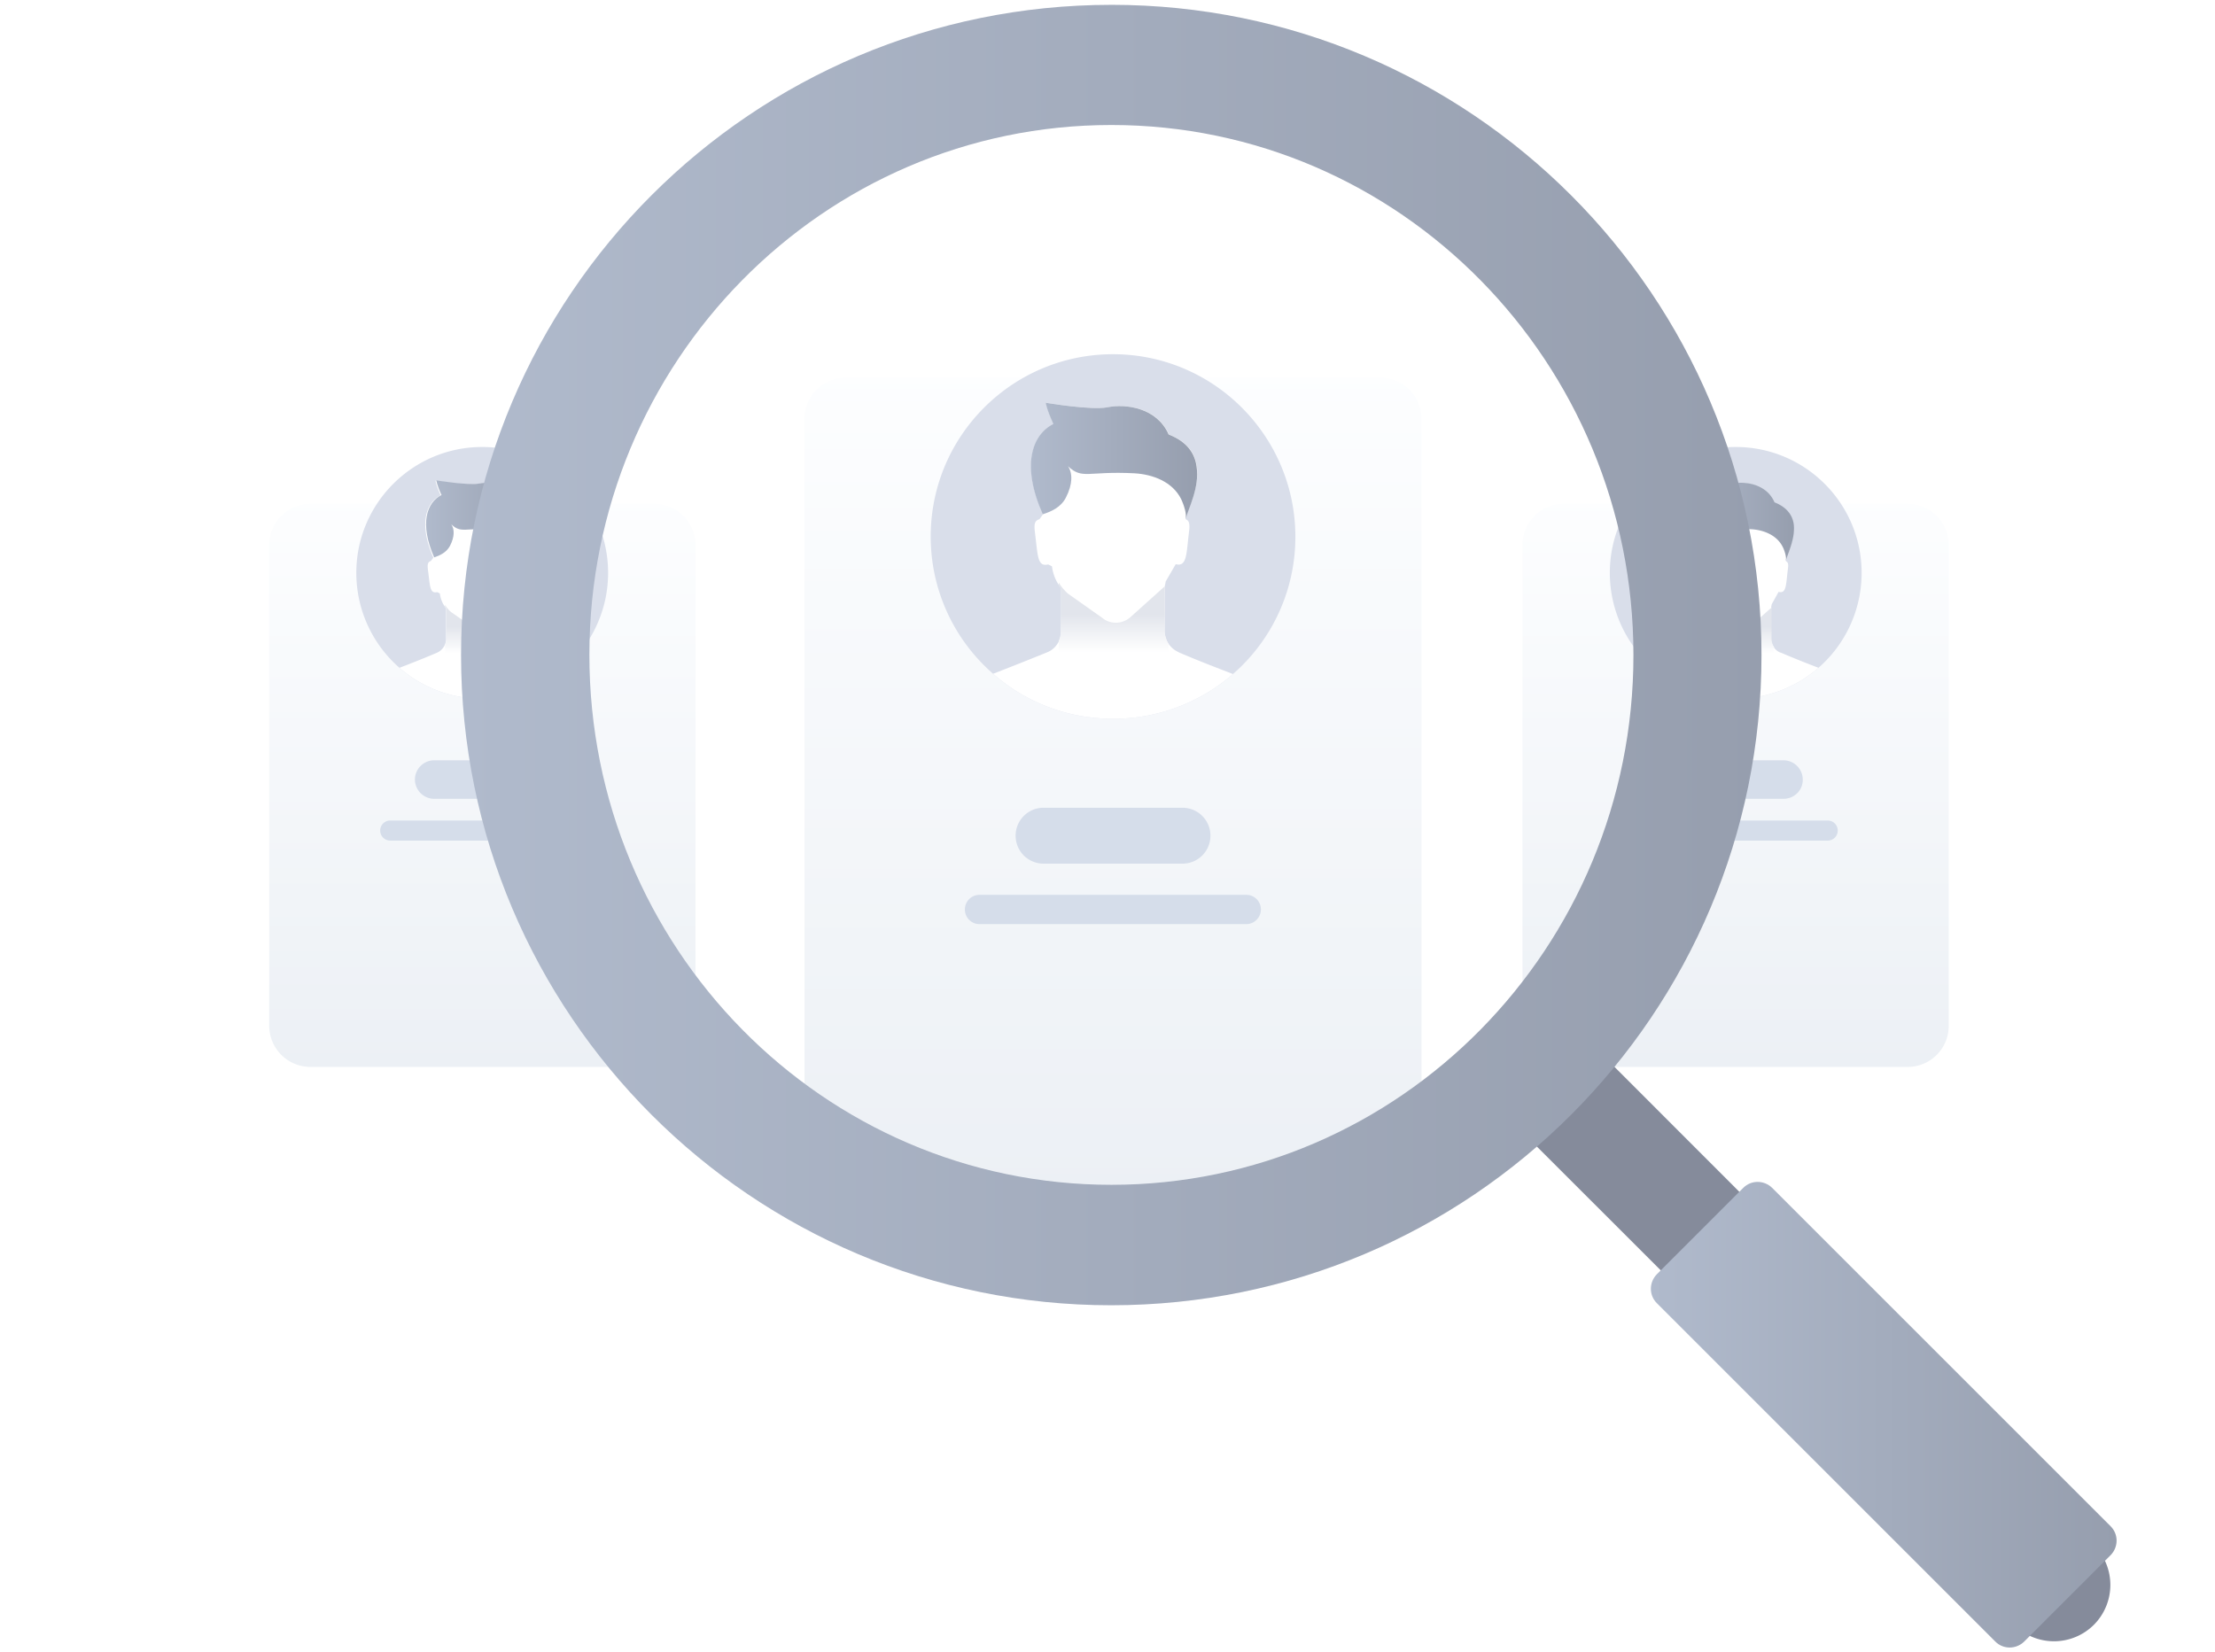 <svg width="185" height="138" viewBox="0 0 185 138" fill="none" xmlns="http://www.w3.org/2000/svg"><g filter="url(#filter0_d_30_1923)"><path d="M115.284 88.67H70.641a3.443 3.443 0 01-3.445-3.445v-61.23a3.443 3.443 0 013.445-3.445h44.643a3.443 3.443 0 013.444 3.444v61.231a3.443 3.443 0 01-3.444 3.445z" fill="url(#paint0_linear_30_1923)"/></g><path d="M98.764 72.15H87.16a2.33 2.33 0 01-2.334-2.334 2.33 2.33 0 012.334-2.335h11.603a2.331 2.331 0 012.334 2.335 2.331 2.331 0 01-2.334 2.334zm5.325 5.053H81.813c-.68 0-1.224-.544-1.224-1.224 0-.68.544-1.223 1.224-1.223h22.276c.68 0 1.224.544 1.224 1.224 0 .657-.544 1.223-1.224 1.223z" fill="#D5DDEA"/><path d="M108.191 44.843a15.17 15.17 0 01-5.212 11.466 15.188 15.188 0 01-10.017 3.74c-3.83 0-7.342-1.405-10.016-3.762a15.17 15.17 0 01-5.212-11.467c0-8.407 6.821-15.228 15.228-15.228 8.408 0 15.229 6.843 15.229 15.25z" fill="#D9DEEA"/><path d="M102.979 56.31a15.188 15.188 0 01-10.017 3.739c-3.83 0-7.342-1.405-10.016-3.762 1.11-.43 2.56-.997 4.51-1.79.453-.182.793-.522.997-.952.113-.25.158-.499.158-.77v-3.65c-.068-.067-.113-.158-.158-.226a3.65 3.65 0 01-.59-1.586l-.317-.159c-.929.227-.86-.77-1.11-2.696-.09-.794.022-.952.385-1.088l.295-.408c-1.813-4.08-.907-6.64.883-7.546-.589-1.292-.634-1.768-.634-1.768s3.807.635 5.099.385c1.654-.34 4.215.068 5.166 2.267 1.587.611 2.199 1.631 2.335 2.696.136.997-.159 2.085-.454 2.923a1.102 1.102 0 01-.068.16c0 .022-.022.044-.022.067-.046.113-.068.204-.114.295-.022.045-.022.09-.045.136-.022.09-.068.181-.09.249 0 .023 0 .023-.023.045l-.068.204c-.023.09-.046.159-.068.227.022.023.022.068.045.09.25.114.34.34.25 1.043-.227 1.835-.16 2.946-1.111 2.697l-.838 1.45c-.023.159-.046.25-.068.34-.023.272-.023.816-.023 3.807 0 .363.113.703.294.997.204.317.5.59.862.748 0 0 .022 0 .022.023 1.972.838 3.422 1.382 4.533 1.813z" fill="#fff"/><path d="M99.035 43.325c.069-.454-.135-1.043-.294-1.428-.023-.068-.068-.136-.09-.204-.726-1.45-2.358-2.062-3.898-2.153-3.944-.204-4.329.544-5.552-.59.385.567.407 1.496-.182 2.63-.408.793-1.2 1.155-1.926 1.382-1.813-4.08-.907-6.64.884-7.546-.59-1.292-.635-1.768-.635-1.768s3.807.635 5.1.385c1.653-.34 4.214.068 5.166 2.267 1.586.611 2.198 1.631 2.334 2.696.272 1.7-.725 3.58-.906 4.328z" fill="url(#paint1_linear_30_1923)"/><path d="M97.585 53.771v.703H88.43v-.93c.113-.248.159-.498.159-.77v-3.648c-.068-.068-.114-.159-.16-.227v-.227c.205.34.454.635.749.907l2.855 2.017c.657.566 1.632.566 2.312.023l2.674-2.403c.09-.068.18-.158.271-.249-.022.272-.022.816-.022 3.807.045.363.136.703.317.997z" fill="url(#paint2_linear_30_1923)"/><g filter="url(#filter1_d_30_1923)"><path d="M54.642 78.132H25.93a3.443 3.443 0 01-3.445-3.444V34.532a3.443 3.443 0 013.445-3.445h28.712a3.443 3.443 0 013.444 3.445V74.71a3.424 3.424 0 01-3.444 3.422z" fill="url(#paint3_linear_30_1923)"/></g><path d="M44.286 66.734h-8.023a1.615 1.615 0 01-1.608-1.61c0-.883.725-1.608 1.608-1.608h8.023c.883 0 1.609.725 1.609 1.609s-.726 1.609-1.61 1.609zm3.694 3.49H32.592a.837.837 0 01-.838-.839c0-.476.385-.838.838-.838H47.98c.475 0 .838.385.838.838a.851.851 0 01-.838.839z" fill="#D5DDEA"/><path d="M50.79 47.857a10.52 10.52 0 01-3.604 7.931 10.5 10.5 0 01-6.911 2.584c-2.652 0-5.077-.975-6.912-2.584a10.52 10.52 0 01-3.603-7.931c0-5.802 4.713-10.515 10.515-10.515 5.8 0 10.514 4.713 10.514 10.515z" fill="#D9DEEA"/><path d="M47.186 55.789a10.5 10.5 0 01-6.911 2.583c-2.652 0-5.077-.974-6.912-2.583.77-.295 1.767-.68 3.104-1.247a1.282 1.282 0 00.794-1.2v-2.516a.688.688 0 01-.114-.159 2.36 2.36 0 01-.408-1.087l-.226-.114c-.635.159-.59-.544-.77-1.858-.069-.544.022-.657.248-.748l.205-.272c-1.247-2.832-.612-4.6.611-5.212-.408-.884-.43-1.223-.43-1.223s2.628.43 3.535.272c1.156-.227 2.9.045 3.558 1.563 1.087.43 1.518 1.133 1.609 1.858.09.703-.114 1.428-.295 2.017-.023.045-.023.068-.045.114 0 .022-.023.022-.023.045l-.068.204c-.023.022-.023.068-.045.09-.023.068-.046.114-.068.182v.022a.321.321 0 00-.045.136c-.023.068-.046.114-.046.159.023.023.023.045.023.068.181.09.227.227.159.703-.16 1.269-.114 2.039-.771 1.858l-.566 1.02c-.023.113-.046.158-.046.249-.023.181-.023.566-.023 2.629 0 .249.069.475.205.68.135.226.34.407.589.498h.022c1.405.59 2.402.974 3.15 1.269z" fill="#fff"/><path d="M44.49 46.814c.045-.317-.091-.702-.204-.997l-.068-.136c-.499-.997-1.632-1.427-2.697-1.473-2.72-.136-2.991.386-3.83-.408.272.408.295 1.02-.113 1.813-.295.544-.839.793-1.315.952-1.246-2.833-.611-4.6.612-5.212-.407-.884-.43-1.224-.43-1.224s2.629.43 3.535.272c1.156-.227 2.9.045 3.558 1.564 1.088.43 1.518 1.133 1.609 1.858.136 1.178-.544 2.47-.657 2.991z" fill="url(#paint4_linear_30_1923)"/><path d="M43.492 54.043v.499H37.17v-.657a1.37 1.37 0 00.113-.544v-2.516a.69.69 0 01-.113-.158v-.136c.136.226.317.453.521.612l1.972 1.382a1.264 1.264 0 001.609.023l1.858-1.655a.691.691 0 00.181-.18c-.023.18-.023.566-.023 2.628 0 .25.069.498.205.702z" fill="url(#paint5_linear_30_1923)"/><g filter="url(#filter2_d_30_1923)"><path d="M159.315 78.132h-28.712a3.443 3.443 0 01-3.445-3.444V34.532a3.443 3.443 0 013.445-3.445h28.712a3.443 3.443 0 013.444 3.445V74.71a3.424 3.424 0 01-3.444 3.422z" fill="url(#paint6_linear_30_1923)"/></g><path d="M148.959 66.734h-8.023a1.615 1.615 0 01-1.608-1.61c0-.883.725-1.608 1.608-1.608h8.023c.883 0 1.609.725 1.609 1.609.022.884-.703 1.609-1.609 1.609zm3.693 3.49h-15.387a.836.836 0 01-.838-.839c0-.476.385-.838.838-.838h15.387c.476 0 .839.385.839.838a.837.837 0 01-.839.839z" fill="#D5DDEA"/><path d="M155.485 47.857a10.52 10.52 0 01-3.603 7.931 10.499 10.499 0 01-6.912 2.584c-2.651 0-5.076-.975-6.912-2.584a10.52 10.52 0 01-3.603-7.931c0-5.802 4.714-10.515 10.515-10.515 5.802 0 10.515 4.713 10.515 10.515z" fill="#D9DEEA"/><path d="M151.882 55.789a10.499 10.499 0 01-6.912 2.583c-2.651 0-5.076-.974-6.912-2.583.771-.295 1.768-.68 3.105-1.247.317-.136.544-.362.68-.657.068-.158.113-.34.113-.543v-2.516a.707.707 0 01-.113-.159 2.352 2.352 0 01-.408-1.087l-.227-.114c-.634.159-.589-.544-.77-1.858-.068-.544.023-.657.249-.748l.204-.272c-1.246-2.832-.612-4.6.612-5.212-.408-.884-.431-1.223-.431-1.223s2.629.43 3.536.272c1.155-.227 2.9.045 3.557 1.563 1.088.43 1.519 1.133 1.609 1.858.091.703-.113 1.428-.294 2.017-.023.045-.023.068-.046.114 0 .022-.022.022-.022.045l-.068.204c-.023.022-.023.068-.045.09-.023.068-.046.114-.068.182v.022c-.023.046-.046.091-.046.136-.022.068-.045.114-.045.159.023.023.023.045.023.068.181.09.226.227.158.703-.158 1.269-.113 2.039-.77 1.858l-.567 1.02c-.022.113-.045.158-.045.249-.023.181-.023.566-.023 2.629 0 .249.068.475.204.68.136.226.34.407.589.498h.023c1.382.59 2.379.974 3.15 1.269z" fill="#fff"/><path d="M149.163 46.814c.045-.317-.091-.702-.204-.997a8.608 8.608 0 01-.068-.136c-.499-.997-1.632-1.427-2.697-1.473-2.719-.136-2.991.386-3.83-.408.272.408.295 1.02-.113 1.813-.295.544-.839.793-1.315.952-1.246-2.833-.611-4.6.612-5.212-.408-.884-.43-1.224-.43-1.224s2.628.43 3.535.272c1.156-.227 2.901.045 3.558 1.564 1.088.43 1.518 1.133 1.609 1.858.136 1.178-.521 2.47-.657 2.991z" fill="url(#paint7_linear_30_1923)"/><path d="M148.165 54.043v.499h-6.322v-.657a1.37 1.37 0 00.113-.544v-2.516a.708.708 0 01-.113-.158v-.136c.136.226.317.453.521.612l1.972 1.382a1.264 1.264 0 001.609.023l1.858-1.655a.684.684 0 00.181-.18c-.023.18-.023.566-.023 2.628 0 .25.068.498.204.702z" fill="url(#paint8_linear_30_1923)"/><path d="M153.944 121.348l-28.667-28.644 6.572-6.572 28.644 28.667-6.549 6.549z" fill="#858B9B"/><path d="M168.221 135.738l-21.982-21.982a4.72 4.72 0 010-6.662 4.719 4.719 0 016.663 0l21.981 21.981a4.719 4.719 0 010 6.663 4.72 4.72 0 01-6.662 0z" fill="#858B9B"/><path d="M166.657 137.143l-28.281-28.282c-.657-.657-.657-1.722 0-2.402l7.229-7.229c.657-.657 1.722-.657 2.402 0l28.281 28.282c.657.657.657 1.722 0 2.402l-7.229 7.229c-.68.657-1.745.657-2.402 0z" fill="url(#paint9_linear_30_1923)"/><path d="M92.826.404c-30.003 0-54.319 24.316-54.319 54.32 0 29.98 24.316 54.319 54.297 54.319 30.003 0 54.319-24.316 54.319-54.32 0-30.003-24.316-54.32-54.297-54.32zm0 98.577c-24.089 0-43.6-19.829-43.6-44.28 0-24.452 19.511-44.258 43.6-44.258 24.089 0 43.601 19.828 43.601 44.28s-19.534 44.258-43.6 44.258z" fill="url(#paint10_linear_30_1923)"/><defs><linearGradient id="paint0_linear_30_1923" x1="92.945" y1="18.974" x2="92.945" y2="89.404" gradientUnits="userSpaceOnUse"><stop stop-color="#FDFEFF"/><stop offset=".996" stop-color="#ECF0F5"/></linearGradient><linearGradient id="paint1_linear_30_1923" x1="86.097" y1="38.487" x2="99.991" y2="38.487" gradientUnits="userSpaceOnUse"><stop stop-color="#B0BACC"/><stop offset="1" stop-color="#969EAE"/></linearGradient><linearGradient id="paint2_linear_30_1923" x1="93.01" y1="54.509" x2="93.01" y2="51.313" gradientUnits="userSpaceOnUse"><stop stop-color="#fff"/><stop offset="1" stop-color="#E2E5EC"/></linearGradient><linearGradient id="paint3_linear_30_1923" x1="40.274" y1="29.999" x2="40.274" y2="78.639" gradientUnits="userSpaceOnUse"><stop stop-color="#FDFEFF"/><stop offset=".996" stop-color="#ECF0F5"/></linearGradient><linearGradient id="paint4_linear_30_1923" x1="35.582" y1="43.472" x2="45.166" y2="43.472" gradientUnits="userSpaceOnUse"><stop stop-color="#B0BACC"/><stop offset="1" stop-color="#969EAE"/></linearGradient><linearGradient id="paint5_linear_30_1923" x1="40.333" y1="54.566" x2="40.333" y2="52.357" gradientUnits="userSpaceOnUse"><stop stop-color="#fff"/><stop offset="1" stop-color="#E2E5EC"/></linearGradient><linearGradient id="paint6_linear_30_1923" x1="144.947" y1="29.999" x2="144.947" y2="78.639" gradientUnits="userSpaceOnUse"><stop stop-color="#FDFEFF"/><stop offset=".996" stop-color="#ECF0F5"/></linearGradient><linearGradient id="paint7_linear_30_1923" x1="140.255" y1="43.472" x2="149.84" y2="43.472" gradientUnits="userSpaceOnUse"><stop stop-color="#B0BACC"/><stop offset="1" stop-color="#969EAE"/></linearGradient><linearGradient id="paint8_linear_30_1923" x1="145.006" y1="54.566" x2="145.006" y2="52.357" gradientUnits="userSpaceOnUse"><stop stop-color="#fff"/><stop offset="1" stop-color="#E2E5EC"/></linearGradient><linearGradient id="paint9_linear_30_1923" x1="137.865" y1="118.191" x2="176.788" y2="118.191" gradientUnits="userSpaceOnUse"><stop stop-color="#B0BACC"/><stop offset="1" stop-color="#969EAE"/></linearGradient><linearGradient id="paint10_linear_30_1923" x1="38.457" y1="54.735" x2="147.143" y2="54.735" gradientUnits="userSpaceOnUse"><stop stop-color="#B0BACC"/><stop offset="1" stop-color="#969EAE"/></linearGradient><filter id="filter0_d_30_1923" x="45.196" y="9.55" width="95.532" height="112.12" filterUnits="userSpaceOnUse" color-interpolation-filters="sRGB"><feFlood flood-opacity="0" result="BackgroundImageFix"/><feColorMatrix in="SourceAlpha" values="0 0 0 0 0 0 0 0 0 0 0 0 0 0 0 0 0 0 127 0" result="hardAlpha"/><feOffset dy="11"/><feGaussianBlur stdDeviation="11"/><feColorMatrix values="0 0 0 0 0.398 0 0 0 0 0.477 0 0 0 0 0.575 0 0 0 0.27 0"/><feBlend in2="BackgroundImageFix" result="effect1_dropShadow_30_1923"/><feBlend in="SourceGraphic" in2="effect1_dropShadow_30_1923" result="shape"/></filter><filter id="filter1_d_30_1923" x=".485" y="20.087" width="79.601" height="91.045" filterUnits="userSpaceOnUse" color-interpolation-filters="sRGB"><feFlood flood-opacity="0" result="BackgroundImageFix"/><feColorMatrix in="SourceAlpha" values="0 0 0 0 0 0 0 0 0 0 0 0 0 0 0 0 0 0 127 0" result="hardAlpha"/><feOffset dy="11"/><feGaussianBlur stdDeviation="11"/><feColorMatrix values="0 0 0 0 0.398 0 0 0 0 0.477 0 0 0 0 0.575 0 0 0 0.27 0"/><feBlend in2="BackgroundImageFix" result="effect1_dropShadow_30_1923"/><feBlend in="SourceGraphic" in2="effect1_dropShadow_30_1923" result="shape"/></filter><filter id="filter2_d_30_1923" x="105.158" y="20.087" width="79.601" height="91.045" filterUnits="userSpaceOnUse" color-interpolation-filters="sRGB"><feFlood flood-opacity="0" result="BackgroundImageFix"/><feColorMatrix in="SourceAlpha" values="0 0 0 0 0 0 0 0 0 0 0 0 0 0 0 0 0 0 127 0" result="hardAlpha"/><feOffset dy="11"/><feGaussianBlur stdDeviation="11"/><feColorMatrix values="0 0 0 0 0.398 0 0 0 0 0.477 0 0 0 0 0.575 0 0 0 0.27 0"/><feBlend in2="BackgroundImageFix" result="effect1_dropShadow_30_1923"/><feBlend in="SourceGraphic" in2="effect1_dropShadow_30_1923" result="shape"/></filter></defs></svg>